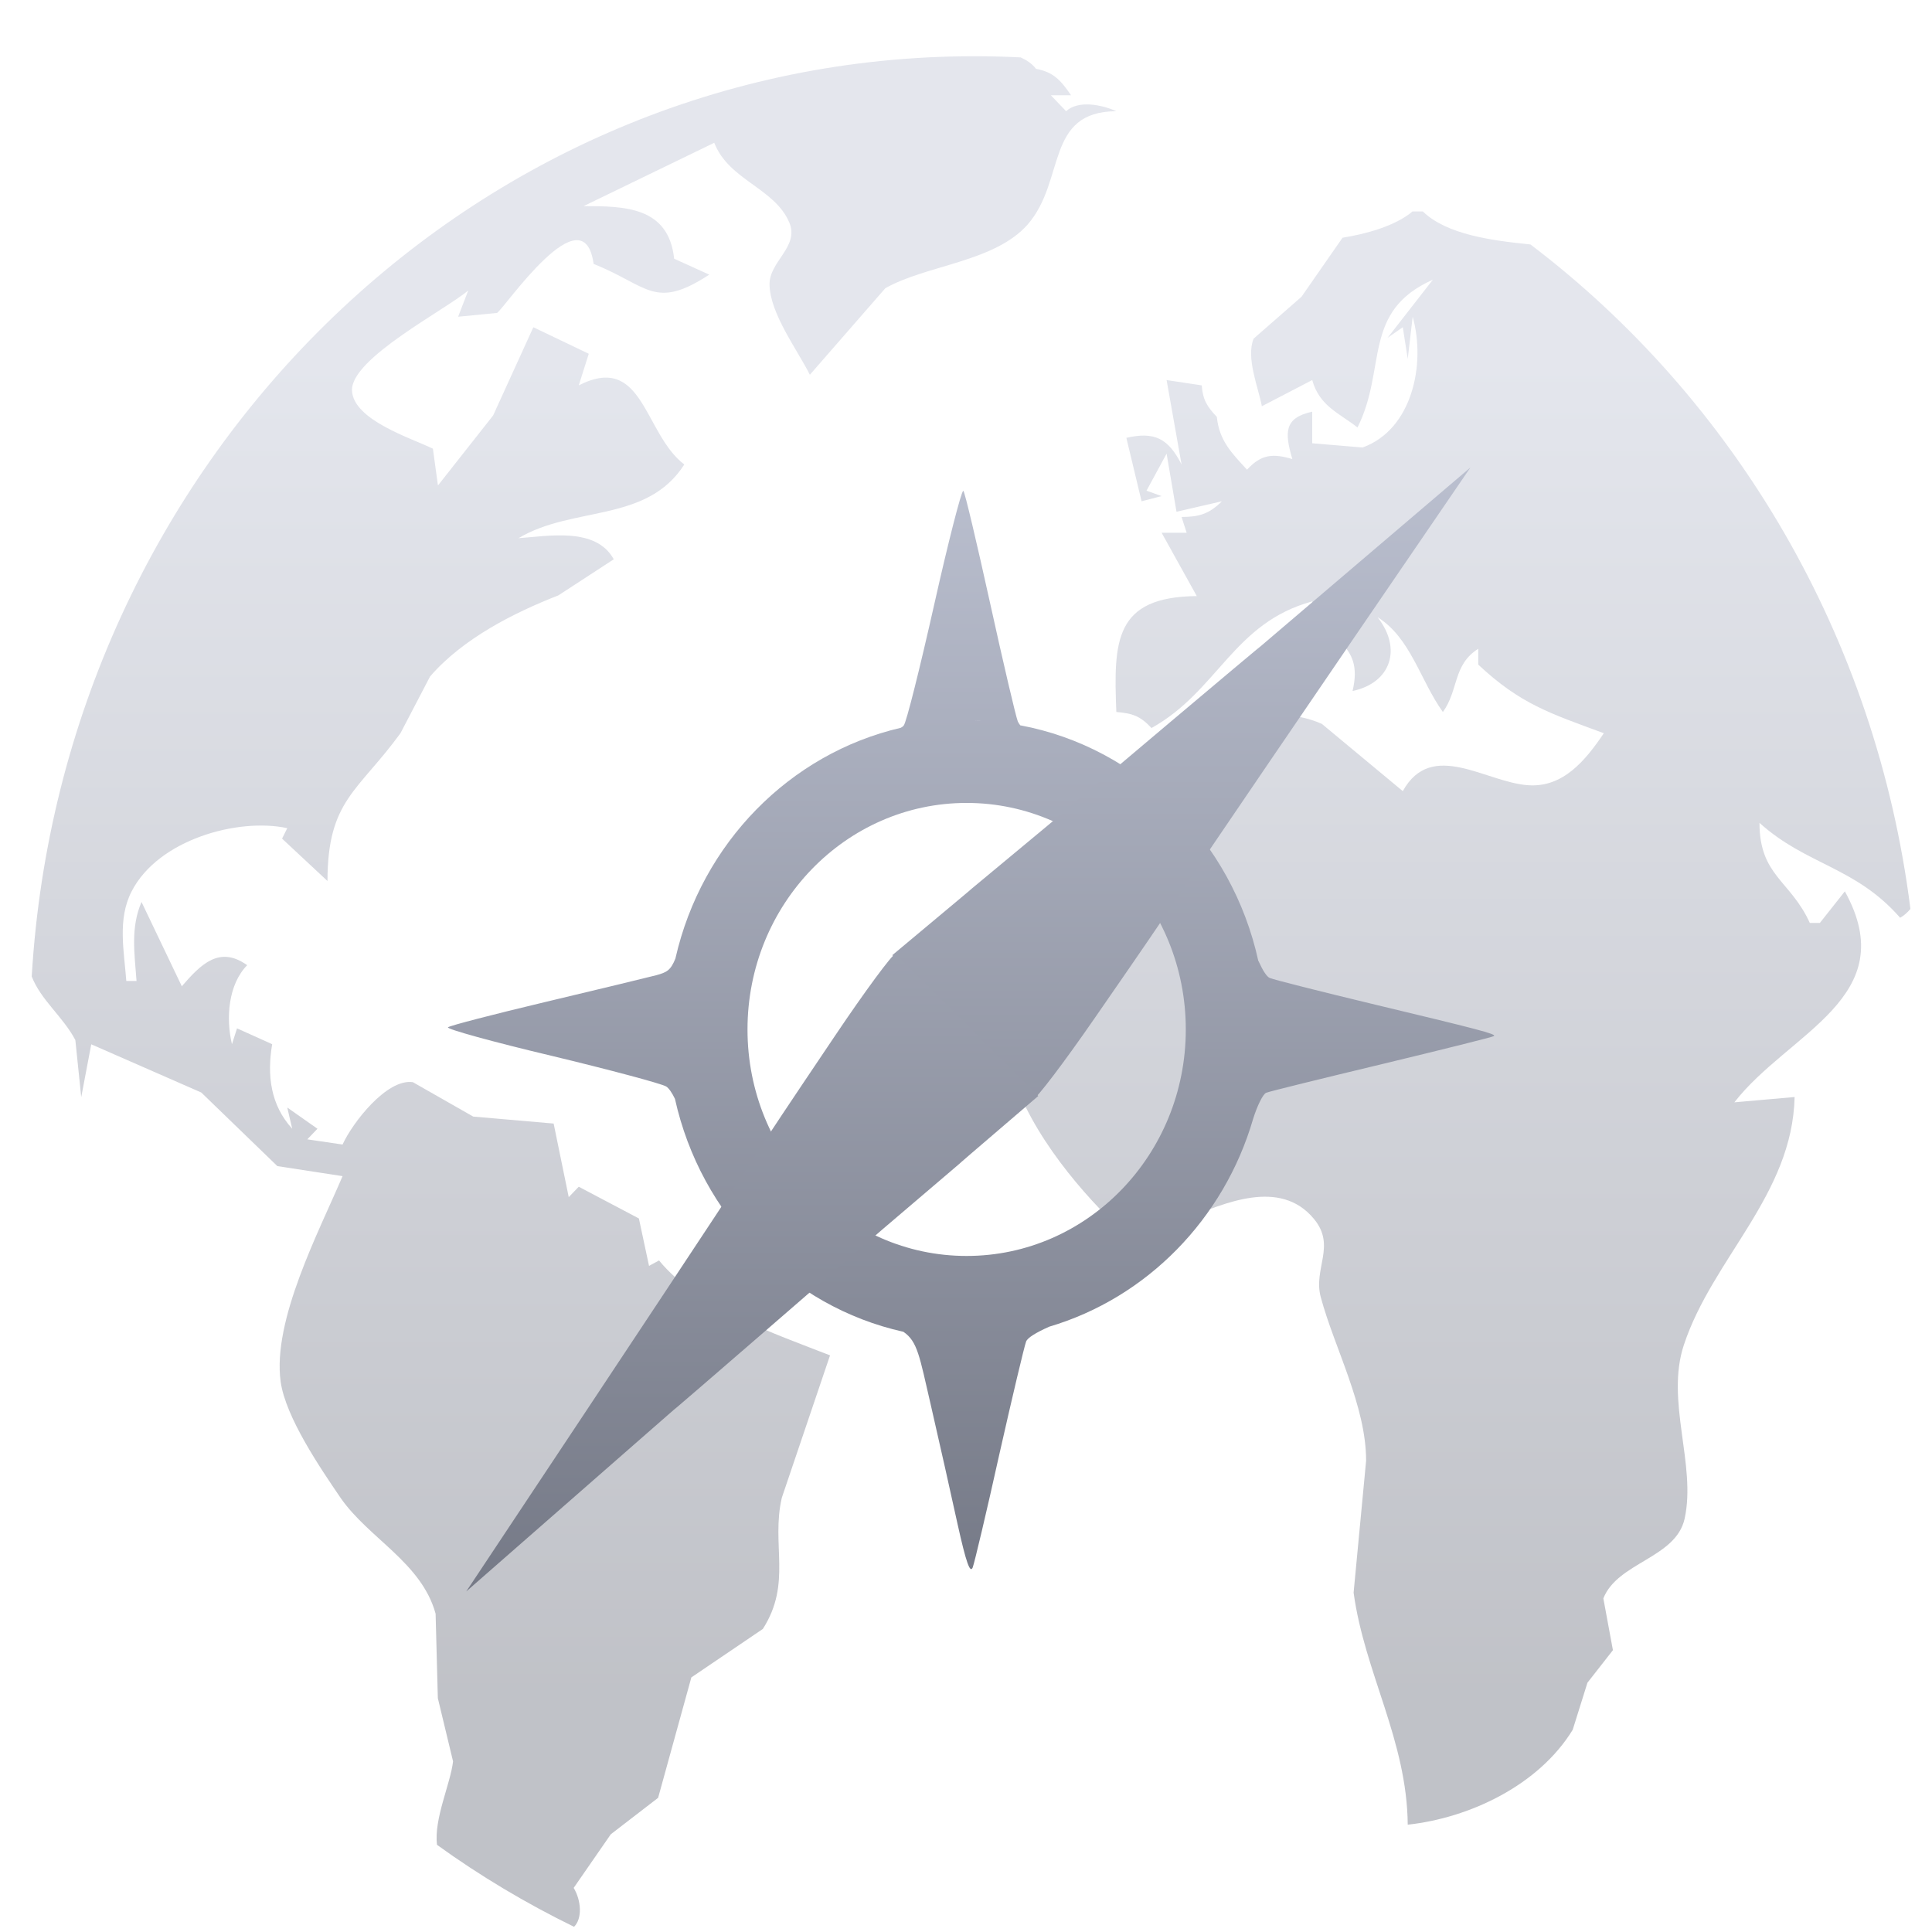 <svg xmlns="http://www.w3.org/2000/svg" xmlns:xlink="http://www.w3.org/1999/xlink" width="64" height="64" viewBox="0 0 64 64" version="1.1"><defs><linearGradient id="linear0" gradientUnits="userSpaceOnUse" x1="0" y1="0" x2="0" y2="1" gradientTransform="matrix(43.018,0,0,44.65,10.617,11.64)"><stop offset="0" style="stop-color:#c1c6d6;stop-opacity:0.435;"/><stop offset="1" style="stop-color:#6f7380;stop-opacity:0.435;"/></linearGradient><linearGradient id="linear1" gradientUnits="userSpaceOnUse" x1="0" y1="0" x2="0" y2="1" gradientTransform="matrix(43.018,0,0,44.65,10.617,11.64)"><stop offset="0" style="stop-color:#c1c6d6;stop-opacity:1;"/><stop offset="1" style="stop-color:#6f7380;stop-opacity:1;"/></linearGradient><linearGradient id="linear2" gradientUnits="userSpaceOnUse" x1="0" y1="0" x2="0" y2="1" gradientTransform="matrix(43.018,0,0,44.65,10.617,11.64)"><stop offset="0" style="stop-color:#c1c6d6;stop-opacity:1;"/><stop offset="1" style="stop-color:#6f7380;stop-opacity:1;"/></linearGradient><linearGradient id="linear3" gradientUnits="userSpaceOnUse" x1="0" y1="0" x2="0" y2="1" gradientTransform="matrix(43.018,0,0,44.65,10.617,11.64)"><stop offset="0" style="stop-color:#c1c6d6;stop-opacity:1;"/><stop offset="1" style="stop-color:#6f7380;stop-opacity:1;"/></linearGradient></defs><g id="surface1"><path style=" stroke:none;fill-rule:nonzero;fill:url(#linear0);" d="M 32.27 1.863 C 15.648 1.863 2.055 15.336 1.051 32.348 C 1.363 33.141 2.086 33.676 2.496 34.453 L 2.691 36.344 L 3.023 34.594 L 6.668 36.191 L 9.188 38.629 L 11.348 38.961 C 10.574 40.785 9.016 43.73 9.297 45.773 C 9.465 46.957 10.621 48.648 11.281 49.617 C 12.215 50.965 13.965 51.762 14.43 53.457 L 14.504 56.254 L 15.008 58.348 C 14.926 59.082 14.367 60.262 14.477 61.113 C 15.906 62.145 17.426 63.051 19.016 63.828 C 19.293 63.555 19.258 62.961 19.004 62.539 L 20.234 60.762 L 21.801 59.555 L 22.902 55.566 L 25.27 53.961 C 26.242 52.441 25.539 51.176 25.898 49.617 L 27.496 44.898 C 25.688 44.191 23.109 43.324 21.832 41.754 L 21.5 41.934 L 21.164 40.363 L 19.172 39.312 L 18.84 39.656 L 18.34 37.219 L 15.676 36.988 L 13.676 35.848 C 12.812 35.723 11.672 37.199 11.348 37.914 L 10.18 37.742 L 10.516 37.391 L 9.516 36.688 L 9.68 37.391 C 8.965 36.609 8.84 35.629 9.016 34.59 L 7.852 34.066 L 7.684 34.59 C 7.477 33.727 7.562 32.609 8.188 31.973 C 7.27 31.32 6.66 31.934 6.023 32.672 L 4.688 29.879 C 4.32 30.734 4.457 31.59 4.523 32.496 L 4.184 32.496 C 4.113 31.52 3.883 30.453 4.359 29.531 C 5.238 27.809 7.891 27.082 9.516 27.434 L 9.344 27.781 L 10.848 29.184 C 10.852 26.508 11.852 26.23 13.266 24.289 L 14.246 22.41 C 15.336 21.148 17.035 20.293 18.496 19.723 L 20.332 18.527 C 19.738 17.453 18.176 17.758 17.176 17.828 C 18.977 16.75 21.426 17.332 22.668 15.387 C 21.32 14.359 21.32 11.672 19.172 12.766 L 19.504 11.719 L 17.668 10.84 L 16.336 13.762 L 14.508 16.082 L 14.34 14.863 C 13.641 14.52 11.699 13.918 11.66 12.934 C 11.621 11.875 14.754 10.266 15.512 9.621 L 15.176 10.492 L 16.465 10.367 C 16.734 10.184 19.332 6.344 19.664 8.742 C 21.473 9.465 21.676 10.285 23.496 9.098 L 22.332 8.57 C 22.148 6.848 20.695 6.828 19.332 6.828 L 23.66 4.73 C 24.145 5.973 25.656 6.223 26.145 7.367 C 26.492 8.18 25.465 8.664 25.492 9.445 C 25.52 10.406 26.41 11.582 26.828 12.414 L 29.328 9.547 C 30.711 8.77 32.938 8.684 34.039 7.441 C 35.309 5.992 34.609 3.695 36.98 3.684 C 36.5 3.469 35.723 3.309 35.316 3.684 L 34.812 3.156 L 35.48 3.156 C 35.137 2.656 34.898 2.387 34.32 2.281 C 34.184 2.105 34.004 1.988 33.812 1.902 C 33.301 1.875 32.789 1.863 32.27 1.863 M 46.797 7 C 46.215 7.496 45.223 7.754 44.473 7.875 L 43.113 9.832 L 41.527 11.219 C 41.27 11.855 41.68 12.82 41.801 13.457 L 43.469 12.59 C 43.711 13.457 44.359 13.68 44.969 14.16 C 45.953 12.195 45.105 10.316 47.465 9.266 L 45.965 11.191 L 46.469 10.84 L 46.633 11.887 L 46.797 10.492 C 47.238 12.066 46.781 14.23 45.137 14.824 L 43.469 14.684 L 43.469 13.637 C 42.523 13.844 42.559 14.34 42.809 15.207 C 42.164 15.016 41.781 15.047 41.309 15.559 C 40.801 15.008 40.387 14.594 40.309 13.809 C 39.988 13.473 39.844 13.242 39.809 12.766 L 38.645 12.59 L 39.141 15.387 C 38.695 14.512 38.238 14.293 37.312 14.504 L 37.816 16.605 L 38.48 16.434 L 37.98 16.254 L 38.645 15.027 L 38.973 16.953 L 40.477 16.605 C 40.059 17.023 39.723 17.125 39.141 17.125 L 39.309 17.648 L 38.48 17.648 L 39.645 19.746 C 36.914 19.77 36.887 21.234 36.98 23.586 C 37.512 23.629 37.77 23.715 38.145 24.117 C 40.348 22.891 40.855 20.633 43.469 19.922 C 43.895 21.309 45.203 21.227 44.805 22.891 C 46.086 22.617 46.449 21.48 45.633 20.445 C 46.73 21.129 47.043 22.531 47.797 23.586 C 48.324 22.859 48.125 22.023 48.969 21.492 L 48.969 22.016 C 50.375 23.332 51.348 23.629 53.129 24.289 C 52.516 25.199 51.777 26.09 50.629 26.012 C 49.223 25.922 47.43 24.48 46.469 26.207 L 43.789 23.98 C 42.305 23.324 40.844 23.945 39.309 23.766 L 38.645 24.109 L 38.973 24.289 C 35.926 25.73 34.234 29.52 33.918 32.668 L 33.336 34.766 C 33.664 36.812 35.316 38.934 36.703 40.324 C 37.68 41.301 38.383 39.387 39.309 40.355 C 40.539 39.871 42.402 39.016 43.527 40.379 C 44.27 41.277 43.492 42.023 43.754 42.977 C 44.199 44.637 45.258 46.578 45.254 48.391 L 44.84 52.758 C 45.203 55.414 46.609 57.652 46.633 60.445 C 48.676 60.223 50.969 59.145 52.098 57.301 L 52.586 55.742 L 53.43 54.664 L 53.113 52.949 C 53.586 51.75 55.516 51.617 55.805 50.309 C 56.199 48.523 55.164 46.406 55.781 44.551 C 56.73 41.684 59.375 39.582 59.449 36.34 L 57.453 36.516 C 59.25 34.203 63.055 33.039 61.113 29.527 L 60.285 30.574 L 59.953 30.574 C 59.309 29.16 58.285 29.012 58.285 27.258 C 59.844 28.664 61.457 28.703 62.945 30.402 C 63.082 30.324 63.191 30.223 63.285 30.109 C 62.148 21.078 57.449 13.223 50.699 8.098 C 49.43 7.969 47.93 7.777 47.133 7.004 L 46.797 7.004 L 46.797 6.992 "/><path style=" stroke:none;fill-rule:nonzero;fill:url(#linear1);" d="M 31.906 16.262 C 31.836 16.305 31.414 17.945 30.953 20 C 30.477 22.117 30.023 23.938 29.938 24.031 C 29.922 24.059 29.887 24.082 29.84 24.109 C 26.156 24.965 23.246 27.938 22.379 31.73 C 22.379 31.734 22.375 31.742 22.375 31.75 C 22.215 32.145 22.094 32.207 21.742 32.305 C 21.457 32.379 19.812 32.777 18.082 33.188 C 16.359 33.598 14.895 33.977 14.84 34.031 C 14.781 34.086 16.32 34.512 18.262 34.973 C 20.195 35.438 21.91 35.895 22.07 35.992 C 22.156 36.047 22.262 36.199 22.359 36.402 C 23.215 40.258 26.176 43.285 29.926 44.117 C 30.395 44.438 30.457 44.914 30.828 46.516 C 31.109 47.742 31.512 49.527 31.719 50.48 C 32.004 51.766 32.137 52.137 32.223 51.922 C 32.281 51.766 32.684 50.074 33.105 48.172 C 33.535 46.266 33.934 44.586 33.992 44.438 C 34.043 44.312 34.312 44.148 34.754 43.949 C 37.988 42.992 40.547 40.383 41.512 37.062 C 41.555 36.93 41.59 36.797 41.617 36.664 C 41.59 36.801 41.555 36.93 41.512 37.062 C 41.648 36.629 41.836 36.242 41.945 36.199 C 42.059 36.152 43.793 35.727 45.797 35.246 C 47.805 34.762 49.469 34.348 49.492 34.32 C 49.559 34.25 49.016 34.109 45.398 33.242 C 43.711 32.836 42.211 32.457 42.066 32.398 C 41.965 32.359 41.836 32.16 41.691 31.84 C 41.691 31.836 41.684 31.836 41.684 31.836 C 40.816 27.855 37.703 24.754 33.797 24.027 C 33.762 23.984 33.734 23.938 33.715 23.895 C 33.648 23.723 33.234 21.961 32.797 19.973 C 32.359 17.988 31.965 16.316 31.914 16.262 C 31.914 16.254 31.914 16.262 31.906 16.262 M 32.02 23.859 C 32.191 23.859 32.367 23.859 32.531 23.871 C 32.359 23.859 32.191 23.859 32.02 23.859 C 31.887 23.859 31.746 23.859 31.609 23.867 C 31.746 23.859 31.887 23.859 32.02 23.859 M 31.422 23.879 C 31.281 23.891 31.148 23.898 31.008 23.91 C 30.887 23.926 30.762 23.938 30.645 23.957 C 30.762 23.938 30.887 23.926 31.008 23.91 C 31.148 23.898 31.281 23.891 31.422 23.879 M 32.02 26.598 C 36.031 26.598 39.281 29.961 39.281 34.102 C 39.281 38.246 36.031 41.605 32.02 41.605 C 28.012 41.605 24.762 38.246 24.762 34.102 C 24.762 29.961 28.012 26.598 32.02 26.598 M 22.156 33.098 C 22.141 33.227 22.137 33.355 22.125 33.496 C 22.137 33.355 22.141 33.227 22.156 33.098 M 41.887 33.113 C 41.898 33.242 41.906 33.371 41.914 33.504 C 41.906 33.371 41.898 33.242 41.887 33.113 M 22.121 33.617 C 22.109 33.777 22.109 33.941 22.109 34.102 C 22.109 34.25 22.117 34.402 22.121 34.555 C 22.117 34.402 22.109 34.25 22.109 34.102 C 22.109 33.941 22.109 33.777 22.121 33.617 M 41.926 33.668 C 41.93 33.816 41.934 33.957 41.934 34.102 C 41.934 33.957 41.93 33.816 41.926 33.668 M 22.125 34.695 C 22.137 34.844 22.148 34.992 22.16 35.141 C 22.148 34.992 22.137 34.844 22.125 34.695 M 41.914 34.707 C 41.906 34.855 41.895 35 41.883 35.148 C 41.867 35.27 41.855 35.391 41.836 35.516 C 41.855 35.391 41.867 35.27 41.883 35.148 C 41.895 35 41.906 34.855 41.914 34.707 M 41.793 35.812 C 41.781 35.902 41.762 35.992 41.746 36.082 C 41.762 35.992 41.781 35.902 41.793 35.812 M 31.008 44.293 C 31.164 44.312 31.32 44.324 31.484 44.332 C 31.32 44.324 31.164 44.312 31.008 44.293 M 31.512 44.332 C 31.68 44.344 31.852 44.348 32.02 44.348 C 32.184 44.348 32.344 44.344 32.504 44.332 C 32.344 44.344 32.184 44.348 32.02 44.348 C 31.852 44.348 31.68 44.344 31.512 44.332 "/><path style=" stroke:none;fill-rule:nonzero;fill:url(#linear2);" d="M 29.559 31.641 C 34.781 27.281 29.543 31.637 34.77 27.293 C 48.699 15.527 34.828 27.309 48.711 15.484 C 36.309 33.617 40.062 28.238 36.258 33.734 C 35.242 35.203 34.332 36.402 34.234 36.402 C 29.539 31.676 34.219 36.387 29.559 31.641 "/><path style=" stroke:none;fill-rule:nonzero;fill:url(#linear3);" d="M 34.395 36.305 C 29.223 40.734 34.414 36.309 29.234 40.723 C 15.457 52.68 29.176 40.707 15.445 52.719 C 27.613 34.418 23.934 39.848 27.668 34.301 C 28.664 32.82 29.559 31.609 29.656 31.605 C 34.414 36.266 29.668 31.621 34.395 36.305 "/></g></svg>
